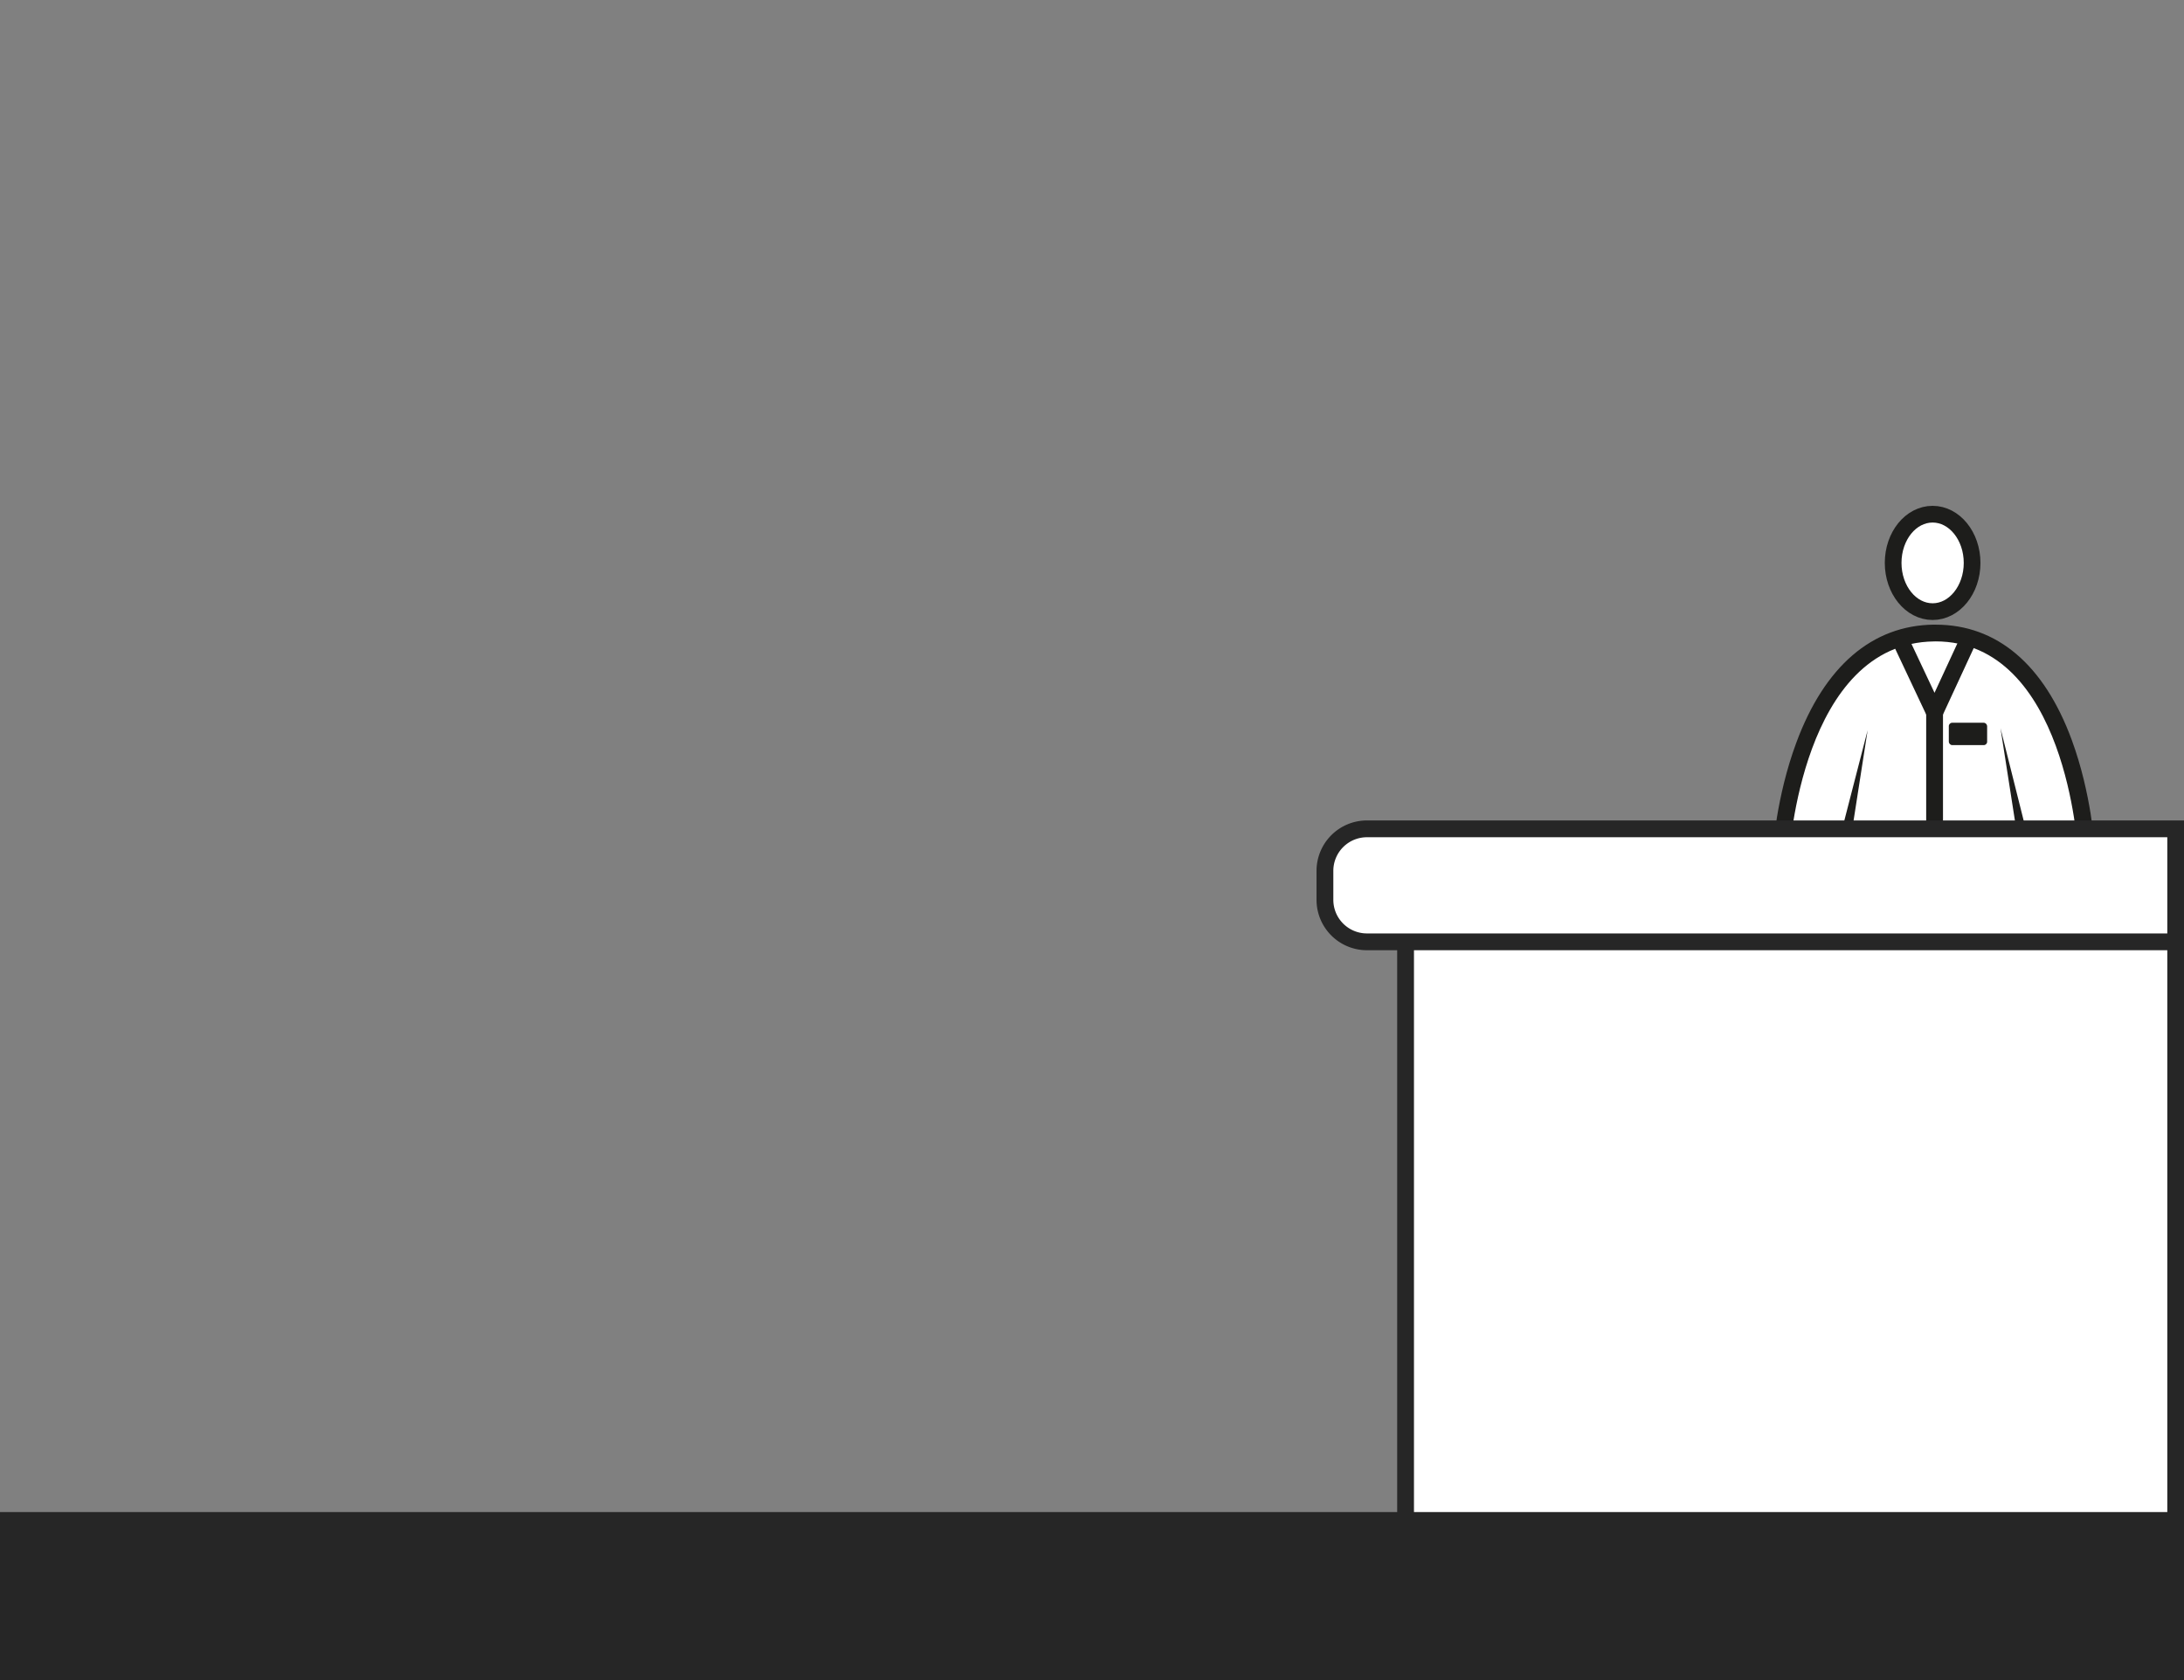 <svg id="Capa_1" data-name="Capa 1" xmlns="http://www.w3.org/2000/svg" viewBox="0 0 1300 1000"><rect x="0" y="0" width="1300" height="1000" fill="#808080" stroke="none"/><defs><style>.cls-1,.cls-3,.cls-5,.cls-6,.cls-7{fill:#fff;}.cls-2{fill:#1d1d1b;}.cls-3,.cls-4,.cls-5,.cls-6{stroke:#1d1d1b;}.cls-3,.cls-6,.cls-7{stroke-miterlimit:10;}.cls-3,.cls-4,.cls-5,.cls-7{stroke-width:10px;}.cls-4{fill:none;}.cls-4,.cls-5{stroke-linecap:round;stroke-linejoin:round;}.cls-6{stroke-width:9.94px;}.cls-7{stroke:#262626;}.cls-8{fill:#262626;}</style></defs><title>Capa 2-Personajes y artefactos</title><path class="cls-1" d="M1183.84,976.43,1184,945l-12.44,0-18.94-258-21.37,258-12.62,0,.32,31.39H1046.3V963.71l21.56-18.65H1063l28.12-325.5h-13.27l0-.07-25,.13,7.26-111.37c.08-1.29,2-32.55,13.84-64.46,16.07-43.43,42.78-66.6,77.23-67h.93c34.15,0,60.52,22.6,76.26,65.35,11.56,31.38,13.35,62.23,13.42,63.53l7,113.74-23.63.14-1.77-9.41,1.47,9.43-13.27,0,28.12,325.48h-1.62l18.06,19.05.42,12.33Z"/><path class="cls-2" d="M1152.09,381.76c77.94,0,84.68,124.15,84.68,124.15l6.73,108.5-14.17.09-20.79-110.24-17.77-70.83,28.28,181.12-12.88,0,28.12,325.47h-7.8l24.76,26.1.18,5.27h-62.57L1189,940l-12.82,0-23.28-317.14-26.27,317.14-13.07,0,.32,31.4H1051.3V966l30-26h-12.85l28.12-325.49h-12.88l28-179.89-18.22,70.59L1074,614.5l-15.83.08,6.91-106s7.39-125.86,86.14-126.79h.87m0-10h-1c-36.7.43-65,24.73-81.86,70.27-12,32.31-14,64-14.14,65.89l-6.91,106-.7,10.71,10.73-.06,13.8-.07v0h13.65l-27.19,314.64-.68,8-13,11.28-3.46,3v20H1124l-.1-10.1-.22-21.28h2.95l9.22,0,.76-9.19,15.71-189.59,13.91,189.5.68,9.28,9.32,0H1179l-.09,21.34,0,10h83l-.35-10.33-.18-5.27-.12-3.8-2.62-2.75-13.76-14.51-.48-5.58-27.2-314.63h2l11.66,0v0l12.84-.08,10.57-.06-.65-10.56-6.72-108.46c-.1-1.74-2-33.1-13.71-64.95-16.53-44.89-44.52-68.62-80.94-68.62Z"/><line class="cls-3" x1="1091.19" y1="619.57" x2="1211.44" y2="619.57"/><polyline class="cls-4" points="1131.96 382.63 1151.54 424.18 1170.77 382.63"/><line class="cls-5" x1="1151.54" y1="424.18" x2="1151.54" y2="616.63"/><path id="_Trazado_" data-name="&lt;Trazado&gt;" class="cls-6" d="M1126.87,335.05c0,16,10.52,29,23.5,29s23.5-13,23.5-29-10.53-29-23.5-29S1126.87,319,1126.87,335.05Z"/><rect class="cls-2" x="1160.01" y="430.19" width="22.81" height="13.31" rx="2" ry="2"/><rect id="_Rectángulo_" data-name="&lt;Rectángulo&gt;" class="cls-7" x="836.65" y="505.61" width="458.41" height="400" transform="translate(2131.71 1411.21) rotate(180)"/><rect id="_Rectángulo_2" data-name="&lt;Rectángulo&gt;" class="cls-8" y="900" width="1300" height="100"/><path id="_Rectángulo_3" data-name="&lt;Rectángulo&gt;" class="cls-7" d="M813.65,493.34h481.41a0,0,0,0,1,0,0v67.25a0,0,0,0,1,0,0H813.65a25,25,0,0,1-25-25V518.34A25,25,0,0,1,813.65,493.34Z"/></svg>